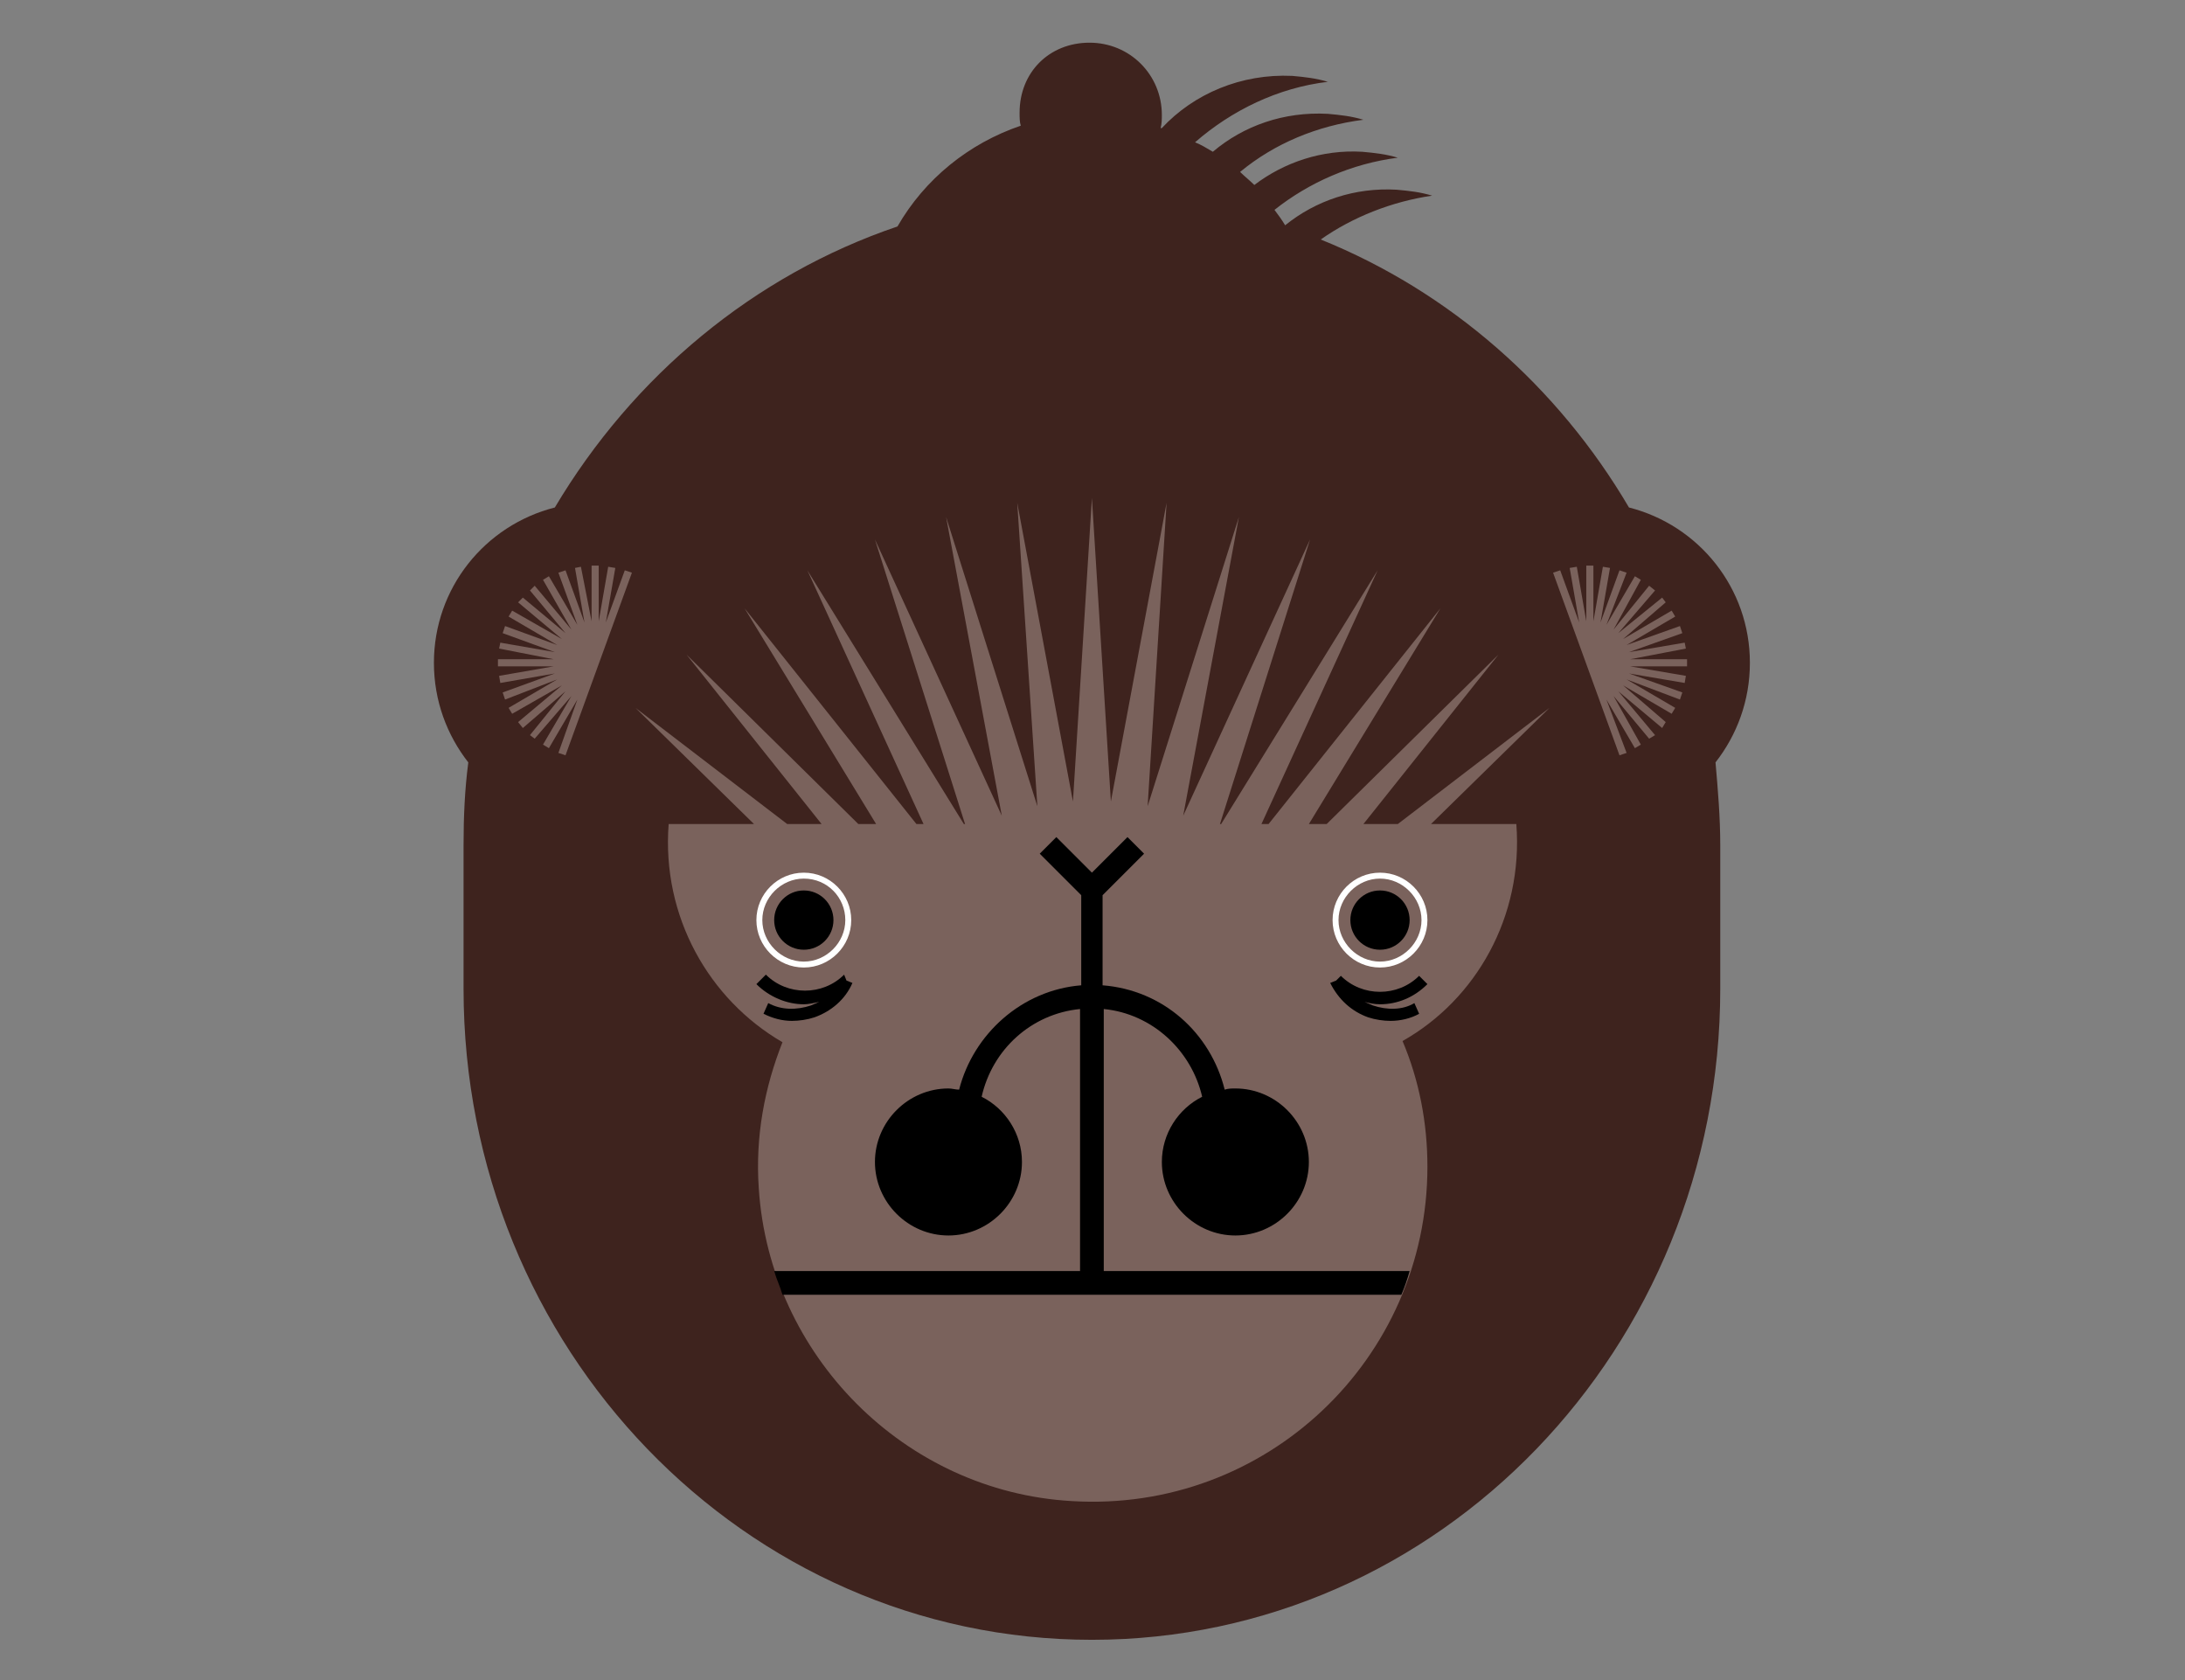 <?xml version="1.0" encoding="utf-8"?>
<!-- Generator: Adobe Illustrator 25.4.1, SVG Export Plug-In . SVG Version: 6.00 Build 0)  -->
<svg version="1.1" id="Layer_4" xmlns="http://www.w3.org/2000/svg" xmlns:xlink="http://www.w3.org/1999/xlink" x="0px" y="0px"
	 viewBox="0 0 184.3 141.7" style="enable-background:new 0 0 184.3 141.7;" xml:space="preserve">
<rect x="0" y="0" width="184.3" height="141.7" fill="#808080" stroke="none"/>
<style type="text/css">
	.st0{fill:#FFFFFF;}
	.st1{fill:#E5F0FB;}
	.st2{fill:#ED7099;}
	.st3{fill:#95623F;}
	.st4{fill:#EF8A66;}
	.st5{fill:#BCA68F;}
	.st6{fill:#918B72;}
	.st7{fill:#03A1DC;}
	.st8{fill:#7C4A17;}
	.st9{fill:#D20A11;}
	.st10{fill:#6F6053;}
	.st11{fill:#8B7C6B;}
	.st12{fill:#DF9C4E;}
	.st13{fill:#EEE7DA;}
	.st14{fill:#AAC933;}
	.st15{fill:#3E231E;}
	.st16{fill:#7A625C;}
	.st17{fill:#D86BA6;}
	.st18{fill:#81C182;}
	.st19{fill:#6C6436;}
	.st20{fill:#866B15;}
	.st21{fill:#BDD002;}
	.st22{clip-path:url(#SVGID_00000111149273018389007080000015327306227915676040_);fill:#BDD002;}
	.st23{fill:#BBB3A3;}
	.st24{fill:#A28514;}
	.st25{fill:none;}
	.st26{fill:#BDD00F;}
	.st27{clip-path:url(#SVGID_00000103971005337792783910000003676270761722023095_);}
	.st28{fill:#A39988;}
	.st29{fill:#819FAA;}
	.st30{fill:#B9C2C7;}
	.st31{fill:#FCDC43;}
</style>
<g>
	<path class="st15" d="M147.6,55.9c0-6.3-4.3-11.6-10.2-13.1c-6-10.2-15.1-18.2-26-22.6c2.7-1.9,6-3.2,9.4-3.7c-1-0.3-1.9-0.4-3-0.5
		c-3.5-0.2-6.8,0.9-9.4,3c-0.3-0.5-0.6-0.9-0.9-1.3c2.9-2.3,6.5-3.9,10.4-4.4c-1-0.3-1.9-0.4-3-0.5c-3.4-0.2-6.6,0.9-9.1,2.8
		c-0.4-0.4-0.8-0.7-1.2-1.1c2.9-2.4,6.5-3.9,10.4-4.4c-1-0.3-1.9-0.4-3-0.5c-3.7-0.2-7.1,1-9.7,3.2c-0.5-0.3-1-0.6-1.5-0.8
		c3.1-2.7,7-4.6,11.2-5.1c-1-0.3-1.9-0.4-3-0.5c-4.3-0.2-8.3,1.5-11,4.4c0,0,0,0-0.1,0c0.1-0.4,0.1-0.8,0.1-1.1
		c0-3.4-2.7-6.1-6.1-6.1S86,6.1,86,9.5c0,0.4,0,0.8,0.1,1.1c-4.4,1.5-8.1,4.5-10.4,8.5c-12.1,4.1-22.3,12.6-28.9,23.7
		c-5.9,1.5-10.2,6.8-10.2,13.1c0,3.2,1.1,6.1,2.9,8.4c-0.3,2.3-0.4,4.6-0.4,7v12.1c0,30.3,23.7,54.9,53,54.9c29.3,0,53-24.6,53-54.9
		V71.3c0-2.4-0.2-4.7-0.4-7C146.5,62,147.6,59.1,147.6,55.9z"/>
	<polygon class="st16" points="52.7,48.1 51.1,52.5 51.9,47.9 51.3,47.8 50.5,52.4 50.5,47.7 49.9,47.7 49.9,52.4 49,47.8 
		48.5,47.9 49.3,52.5 47.7,48.1 47.1,48.3 48.7,52.7 46.3,48.6 45.8,48.9 48.2,53.1 45.1,49.4 44.7,49.8 47.7,53.4 44.1,50.4 
		43.7,50.8 47.4,53.9 43.2,51.5 42.9,52 47,54.4 42.6,52.8 42.4,53.4 46.8,55 42.2,54.2 42.1,54.7 46.7,55.6 42,55.6 42,56.2 
		46.7,56.2 42.1,57 42.2,57.6 46.8,56.8 42.4,58.4 42.6,59 47,57.3 42.9,59.7 43.2,60.2 47.4,57.8 43.7,60.9 44.1,61.4 47.7,58.3 
		44.7,62 45.1,62.3 48.2,58.7 45.8,62.8 46.3,63.1 48.7,59 47.1,63.5 47.7,63.7 50.5,56 53.3,48.3 	"/>
	<polygon class="st16" points="142.3,55.6 137.5,55.6 142.2,54.7 142.1,54.2 137.4,55 141.9,53.4 141.7,52.8 137.2,54.4 141.3,52 
		141,51.5 136.9,53.9 140.5,50.8 140.2,50.4 136.5,53.4 139.6,49.8 139.1,49.4 136.1,53.1 138.4,48.9 137.9,48.6 135.5,52.7 
		137.2,48.3 136.6,48.1 135,52.5 135.8,47.9 135.2,47.8 134.4,52.4 134.4,47.7 133.8,47.7 133.8,52.4 133,47.8 132.4,47.9 
		133.2,52.5 131.6,48.1 131,48.3 133.8,56 136.6,63.7 137.2,63.5 135.5,59 137.9,63.1 138.4,62.8 136.1,58.7 139.1,62.3 139.6,62 
		136.5,58.3 140.2,61.4 140.5,60.9 136.9,57.8 141,60.2 141.3,59.7 137.2,57.3 141.7,59 141.9,58.4 137.4,56.8 142.1,57.6 142.2,57 
		137.5,56.2 142.3,56.2 	"/>
	<path class="st16" d="M127.9,69.5h-7.2l10-9.8l-12.8,9.8H115l11.4-14.3l-14.5,14.3h-1.5l11.1-18.2L107,69.5h-0.6l9.8-21.4L103,69.5
		h-0.1l7.6-24L99.8,68.8l4.7-25.2L96.8,68l1.6-25.6l-4.7,25.2l-1.6-25.6l-1.6,25.6l-4.7-25.2L87.5,68l-7.7-24.4l4.7,25.2L73.8,45.5
		l7.6,24h-0.1L68.1,48.1l9.8,21.4h-0.6L62.8,51.3l11.1,18.2h-1.5L57.9,55.2l11.4,14.3h-2.9l-12.8-9.8l10,9.8h-7.2
		c-0.6,7.8,3.4,14.8,9.6,18.4c-1.5,3.8-2.3,7.9-2,12.3c0.9,14.1,12.3,25.6,26.4,26.4c16.4,1,30-12,30-28.2c0-3.7-0.7-7.3-2.1-10.6
		C124.5,84.3,128.5,77.3,127.9,69.5C127.9,69.5,127.9,69.5,127.9,69.5z"/>
	<circle cx="67.8" cy="77.6" r="2.5"/>
	<path class="st0" d="M67.8,81.6c-2.2,0-4-1.8-4-4s1.8-4,4-4s4,1.8,4,4S70,81.6,67.8,81.6z M67.8,74.1c-1.9,0-3.5,1.6-3.5,3.5
		s1.6,3.5,3.5,3.5s3.5-1.6,3.5-3.5S69.8,74.1,67.8,74.1z"/>
	<circle cx="116.4" cy="77.6" r="2.5"/>
	<path class="st0" d="M116.4,81.6c-2.2,0-4-1.8-4-4s1.8-4,4-4c2.2,0,4,1.8,4,4S118.6,81.6,116.4,81.6z M116.4,74.1
		c-1.9,0-3.5,1.6-3.5,3.5s1.6,3.5,3.5,3.5c1.9,0,3.5-1.6,3.5-3.5S118.3,74.1,116.4,74.1z"/>
	<g>
		<path d="M71.2,82.2c-1.8,1.8-4.8,1.8-6.6,0L63.8,83c1.1,1.1,2.6,1.7,4,1.7c0.4,0,0.8-0.1,1.3-0.2c-0.2,0.1-0.5,0.2-0.7,0.3
			c-1.2,0.4-2.5,0.4-3.6-0.2l-0.4,0.9c0.8,0.4,1.6,0.6,2.4,0.6c0.6,0,1.3-0.1,1.9-0.3c1.4-0.5,2.6-1.5,3.2-2.9l-0.5-0.2L71.2,82.2z"
			/>
		<path d="M115.8,84.8c-0.2-0.1-0.5-0.2-0.7-0.3c0.4,0.1,0.8,0.2,1.3,0.2c1.5,0,2.9-0.6,4-1.7l-0.7-0.7c-1.8,1.8-4.8,1.8-6.6,0
			l-0.4,0.4l-0.5,0.2c0.7,1.4,1.8,2.4,3.2,2.9c0.6,0.2,1.3,0.3,1.9,0.3c0.8,0,1.7-0.2,2.4-0.6l-0.4-0.9
			C118.3,85.2,117,85.2,115.8,84.8z"/>
	</g>
	<path d="M93.1,107.2v-7.7v-1.4v-13c4.1,0.4,7.4,3.5,8.3,7.4c-2,1-3.4,3.1-3.4,5.5c0,3.4,2.8,6.2,6.2,6.2c3.4,0,6.2-2.8,6.2-6.2
		s-2.8-6.2-6.2-6.2c-0.3,0-0.6,0-0.9,0.1c-1.2-4.8-5.2-8.4-10.3-8.8v-7.6l3.5-3.5l-1.4-1.4l-3,3l-3-3l-1.4,1.4l3.5,3.5v7.6
		c-5,0.4-9.1,4.1-10.3,8.8c-0.3,0-0.6-0.1-0.9-0.1c-3.4,0-6.2,2.8-6.2,6.2s2.8,6.2,6.2,6.2s6.2-2.8,6.2-6.2c0-2.4-1.4-4.5-3.4-5.5
		c0.9-4,4.2-7,8.3-7.4v13v1.4v7.7H65.3c0.2,0.7,0.5,1.3,0.7,2h52.2c0.3-0.7,0.5-1.3,0.7-2H93.1z"/>
</g>
</svg>
